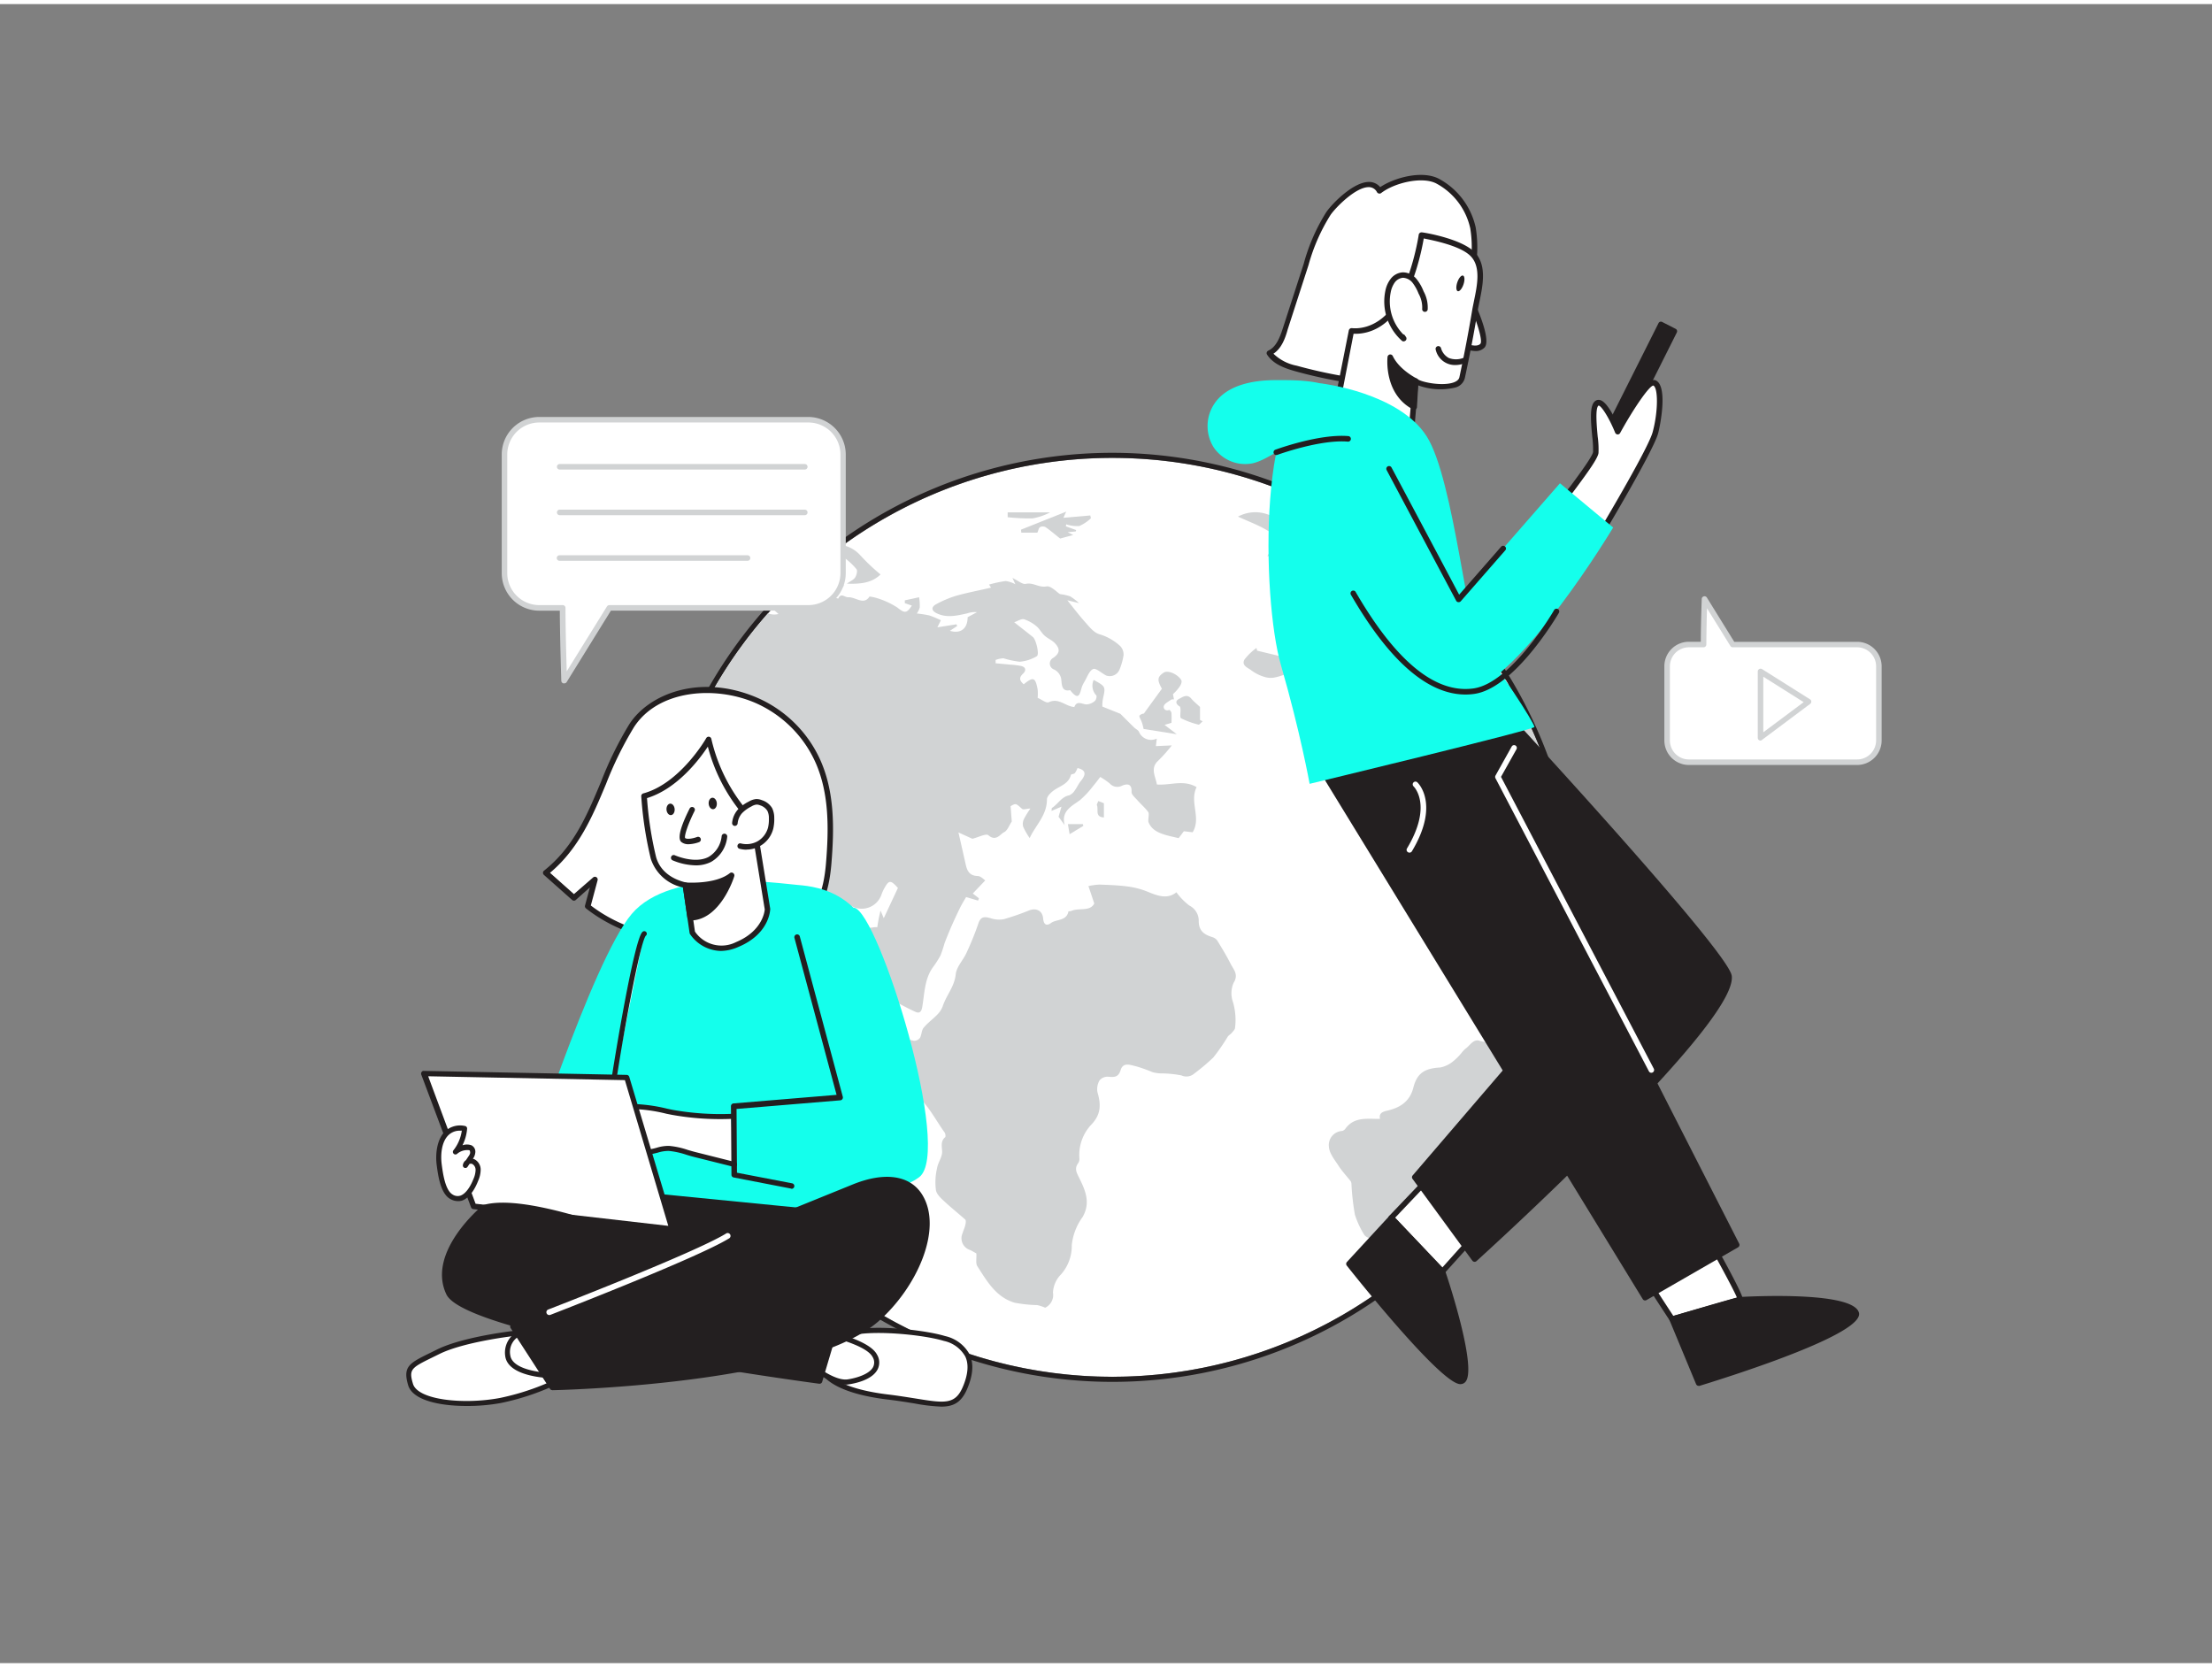 <svg xmlns="http://www.w3.org/2000/svg" viewBox="0 0 400 300" width="406" height="306" class="illustration styles_illustrationTablet__1DWOa"><rect x="0" y="0" width="400" height="300" fill="#808080" stroke="none"/><g id="_489_world_wide_web_flatline" data-name="#489_world_wide_web_flatline"><circle cx="201.16" cy="165.14" r="83.08" fill="#fff"></circle><path d="M201.16,82.06a83.08,83.08,0,1,1-83.08,83.08,83.07,83.07,0,0,1,83.08-83.08m0-.92a84,84,0,1,0,84,84,84.09,84.09,0,0,0-84-84Z" fill="#231f20"></path><path d="M138.87,110.17a3.14,3.14,0,0,0,1.91.12l-1.11-1c1.5-1.65,3.08-3.24,4.71-4.77a3.72,3.72,0,0,1-1.88,3c1.76.1,3.13-.94,4.67-1.41a51.59,51.59,0,0,1,5.55-1L150,107a12.71,12.71,0,0,0,1.58.5c.51-1.11,1.18-.21,1.78-.24,1.35-.08,2.84,1.52,3.87-.13a7.77,7.77,0,0,1,1.43.31,14.48,14.48,0,0,1,3.62,1.69c1.26,1,1.65,1.12,2.61-.36l-1.27-.44,0-.51,2.58-.56a9.12,9.12,0,0,1,.12,1.85,3.69,3.69,0,0,1-.53,1.09,19.58,19.58,0,0,1,2.26.35,17.91,17.91,0,0,1,2.09.87l-.63,1.28,3.45-.55.13.31-1.32.87c2,.59,3.2-.44,3.21-2.46l1.69-.91a4.3,4.3,0,0,0-1.78.22c-1.86.41-3.75.88-5.58-.06-.94-.48-.89-1.15,0-1.61a19.57,19.57,0,0,1,3.47-1.48c2.1-.6,4.26-1,6.43-1.51l-.36-.55a21.37,21.37,0,0,1,3-.64,5.17,5.17,0,0,1,1.76.58l-.53-1.14c1,.47,1.82,1.21,2.43,1.07,1.33-.3,2.35.73,3.73.46.78-.15,1.83,1,2.43,1.39a9.42,9.42,0,0,1,1.86.41,11.16,11.16,0,0,1,1.59,1.22l-2.11-.51c.95,1.18,2,2.57,3.13,3.85.79.88,1.64,2,2.67,2.29a9.45,9.45,0,0,1,3.78,2.16,2.2,2.2,0,0,1,.58,1.67,11.51,11.51,0,0,1-.73,2.57,1.91,1.91,0,0,1-2.39,1.07c-.83-.41-1.87-1.41-2.38-1.18-.74.35-1.1,1.54-1.62,2.38a5.36,5.36,0,0,0-.28.53c-.48,1-.42,3.29-2.25.91-1.49.32-1.5-.9-1.59-1.73a2.33,2.33,0,0,0-1.31-2,1.15,1.15,0,0,1-.14-2.12c1.15-.82,1.28-1.57.29-2.63-.52-.56-1.31-.86-1.89-1.39s-.89-1.23-1.46-1.69a6.83,6.83,0,0,0-2.24-1.26c-.47-.13-1.1.31-1.78.54,1.35,1.07,2.37,1.86,3.38,2.67.56.45,1.22,3.16.71,3.47a7.18,7.18,0,0,1-3.1,1,15.88,15.88,0,0,1-2.92-.62,4.47,4.47,0,0,0-1.43.3l0,.6,2.57.24a15.2,15.2,0,0,1,2,.24c.91.2,1,.81.39,1.4-.84.77-.57,1.31.12,1.92,1.73-1.41,2.11-1.27,2.52.93a8.59,8.59,0,0,1,0,1.52c.71.3,1.58,1,2,.8,1.82-.87,3,.74,4.63.86.48-1.26,1.39-.49,2.23-.47A2.54,2.54,0,0,0,198,126c.23-.19.38-.88.24-1a2.53,2.53,0,0,1-.47-2.79c2.19,1.2,2.17,1.2,1.67,3.44a7.07,7.07,0,0,0-.1,1.38l3.25,1.3c1,1,1.78,1.78,2.53,2.51.27.25.67.42.83.73a2.38,2.38,0,0,0,3.23,1.25c-.05.45-.1.88-.16,1.36l2.88-.13a27.29,27.29,0,0,1-2.7,3c-1.15,1.32-.21,2.72,0,4.07,2.42.19,4.84-.93,7.18.48-1.33,2.71.89,5.51-.71,8.16l-1.59-.19-.94,1.25c-2.42-.57-4.76-.91-5.49-3,0-.81.18-1.4,0-1.7-.56-.78-1.31-1.4-1.94-2.12-.42-.49-1.12-1.05-1.09-1.54.08-1.56-.85-1.48-1.71-1.13a1.83,1.83,0,0,1-2.24-.4,12.9,12.9,0,0,0-1.71-1.17c-.41.52-.81,1.08-1.26,1.6a16.51,16.51,0,0,1-2.41,2.59c-1.57,1.14-3.44,2-2.76,4.53l-1.11-1.53c.19-.64.32-1.1.53-1.82l-1.81.77c.06-.29,0-.5.12-.56,1.06-.69,1.7-2,3.08-2.26a2.16,2.16,0,0,0,1-.87c.41-.54.67-1.19,1.1-1.71,1.06-1.28.87-2-.59-2.36a3.86,3.86,0,0,1-.49.93c-.16.18-.66.16-.7.31-.38,1.46-1.62,1.89-2.73,2.56-.69.42-1.61,1.23-1.61,1.87,0,2.93-2.1,4.72-3.12,7a12.8,12.8,0,0,1-1.18-2.06,2,2,0,0,1,.14-1.38,15.74,15.74,0,0,1,1.17-1.9c-.65,0-1.27.26-1.5.06-1.13-1-1.1-1.06-2.08-.49.08,1.07.15,2,.21,2.77-.45.66-.77,1.65-1.41,1.95s-1.45,1.74-2.81.54c-.42-.38-1.85.38-2.82.61a.25.25,0,0,1-.14,0l-2.46-1.12c.51,2.25.91,4,1.32,5.83.26,1.15.7,2,2.15,2.05.56,0,1.1.62,1.38.79l-2.26,2.37,1.11.86-.15.43-2.17-.65c-.3.53-.71,1.18-1.06,1.88-.58,1.18-1.13,2.37-1.66,3.57-.42,1-.82,1.95-1.19,2.94a22.25,22.25,0,0,1-.72,2.18,18.82,18.82,0,0,1-1.44,2.23c-1.48,2.16-1.44,4.71-1.87,7.14-.15.86-.53,1.17-1.31.78a41.27,41.27,0,0,1-4.16-2.21c-1.41-.92-2.61-2.19-4.06-3.05a10.62,10.62,0,0,1-3.49-2.81c-.25-.36-.44-.75-.66-1.12a7.09,7.09,0,0,0-.71-1.12c-1.67-1.84-1.33-3.46.9-4.56a2.15,2.15,0,0,0,.95-1.21,9,9,0,0,0,.22-2,13.82,13.82,0,0,1,1.68,2.17c.64,1.27,1.67.5,2.51.66l.27-1.58c.07-.34.15-.68.33-1.45.33.79.48,1.14.58,1.39l2.56-5.47c-1.37-1.53-1.65-1.49-2.62.36a8.58,8.58,0,0,0-.35.83,3.78,3.78,0,0,1-5.32,2.14c-.71,1.76-.86,2-2.88,2.11s-4.14,0-6,0l-3.39,3.86,1,.4-2.24,1.93L139.36,170c-.52,2.79-1,6.06-1.76,9.22a49.21,49.21,0,0,1-3,9.37,11.46,11.46,0,0,1-2.69-8.18,3.75,3.75,0,0,0-.27-2.16c-.72-1.05-1.89-1.81-2.57-2.88-1.07-1.66-3.16-2.51-3.57-4.68,0-.28-.65-.55-1-.65-1.09-.28-2.19-.47-3.33-.7a8.23,8.23,0,0,1-.8,2.36,13.2,13.2,0,0,0-1.67,2.87,83.94,83.94,0,0,1-.54-9.43A82.8,82.8,0,0,1,138.87,110.17Z" fill="#d1d3d4"></path><path d="M254,229.24a5.13,5.13,0,0,1-.48-1.67,3,3,0,0,0-1.73-2.89c-1.37-.62-2.82-1-4.23-1.57a1.55,1.55,0,0,1-.84-.53,16.07,16.07,0,0,1-1.71-3.67,44.38,44.38,0,0,1-.62-5.44,1.23,1.23,0,0,0-.12-.58c-.72-.93-1.55-1.79-2.19-2.78s-1.71-2.29-1.77-3.48a2.55,2.55,0,0,1,2.41-2.86,1.08,1.08,0,0,0,.59-.44c1.62-2.19,4-1.71,6.24-1.74-.2-.94.28-1.25,1.26-1.48,2.28-.52,4.11-1.59,4.77-4.18s2-3.48,4.88-3.64a5.26,5.26,0,0,0,2.32-1.12,10.49,10.49,0,0,0,1.49-1.49,5.43,5.43,0,0,1,.73-.78c.79-.54,1.36-1.71,2.41-1.48a5.2,5.2,0,0,0,3.33,0c1-.45,2-.94,3.21-1.51l1.11,3c.76-1.18,0-2.35-.19-3.59,2.21,1.36,4.75,2.14,5.28,5.16l.14-.08A83.16,83.16,0,0,1,254,229.24Z" fill="#d1d3d4"></path><path d="M270.69,138.12c-2.79.63-4.87-.77-7.1-1.85a1.47,1.47,0,0,1-.76-1.07,2,2,0,0,1,.8-1.36,6.8,6.8,0,0,1,1.95-.48l-.86-.56a19.69,19.69,0,0,0,3.21-2c.48-.44.32-1.51.69-2.16.63-1.09,1.46-2.08,2.24-3.17.75,1.06.95,2.95,2.77,2.49A2.18,2.18,0,0,0,275,127a82.54,82.54,0,0,1,9,31.89,4.45,4.45,0,0,0-1-.78c-2.28-1.3-2.41-1.71-1.82-4.33a13.54,13.54,0,0,0,0-2.57l-.57,2.19c-.54-1-1.31-1.73-1.39-2.57-.14-1.49-.88-1.83-2.14-1.85a7.07,7.07,0,0,1-1.47-.33l.42-.19c-.08-.74.11-1.88-.29-2.14a44.72,44.72,0,0,0-4.91-2.55l1.07,2.3-.37.09-5.22-2.78.23-.4.65.37-.36-1.22a.66.66,0,0,1,.56.33c1,1.4,1.45,1.51,2.85.5,1.05-.75,1.43-1.61.32-2.67-.1-.09.16-.86.3-.87a4.89,4.89,0,0,1,1.75.13,22.73,22.73,0,0,1,2.23.92C273.67,139.33,272.48,137.71,270.69,138.12Z" fill="#d1d3d4"></path><path d="M198.85,194.6a3.12,3.12,0,0,0-.4,2.15c.66,2.21.67,4.05-1.13,5.9a8,8,0,0,0-2.13,6.08,1.34,1.34,0,0,1-.22.86c-.73,1-.29,1.7.2,2.7,1.08,2.2,2.1,4.46.59,7.05a10.52,10.52,0,0,0-1.95,5.07,7.75,7.75,0,0,1-1.91,5.26,5,5,0,0,0-1.49,3.34,2.53,2.53,0,0,1-1.41,2.72,7.6,7.6,0,0,0-1.43-.47,25,25,0,0,1-4.08-.43c-3.38-1-5-3.87-6.76-6.61-.32-.5-.12-1.33-.17-2.3-.2-.11-.66-.4-1.15-.63a2.22,2.22,0,0,1-1.36-3c.15-.52.4-1,.52-1.56.08-.3.12-.77,0-.92-1.13-1-2.36-2-3.47-3-.72-.68-1.67-1.44-1.85-2.31a11.09,11.09,0,0,1,.2-4c.14-.89.73-1.71.89-2.6s-.47-2.1.57-3c.13-.11.06-.64-.09-.85-1.68-2.33-3-5.07-5.2-6.83-2.87-2.32-4.29-5.36-5.87-8.41a10.22,10.22,0,0,1-.56-2.87c2.18.56,4.11,1.1,6.07,1.52a1.3,1.3,0,0,0,1.09-.51c.32-.55.28-1.36.66-1.83.72-.88,1.67-1.55,2.46-2.37a4.2,4.2,0,0,0,1-1.52c.65-2,2.13-3.55,2.36-5.8.14-1.38,1.42-2.62,2-4a52,52,0,0,0,2.1-5.21c.44-1.31,1.17-1.2,2.21-.92a4.82,4.82,0,0,0,2.37.18,44.3,44.3,0,0,0,4.58-1.59c1.35-.51,2.42.08,2.54,1.44.09,1,.51,1.51,1.45.82s2.79-.32,3.13-2.08c0-.06.36,0,.52-.09,1.42-.61,3.36.17,4.15-1.34-.38-1.14-.7-2.1-1.06-3.15a12.09,12.09,0,0,1,2-.27c1.72.06,3.45.12,5.16.35a14.54,14.54,0,0,1,3.55.94c1.82.75,3.57,1.41,5.2.1a11.64,11.64,0,0,0,2.34,2.4,3.06,3.06,0,0,1,1.7,2.78c0,1.83,1,2.47,2.43,2.92a1.72,1.72,0,0,1,.92.63c.85,1.39,1.71,2.8,2.44,4.25.52,1,1.46,1.91.51,3.4a4.73,4.73,0,0,0-.1,3.5,11.57,11.57,0,0,1,.37,4.59c0,.33-.35.65-.59.94s-.54.42-.73.69a36,36,0,0,1-2.61,3.77,37.34,37.34,0,0,1-3.45,2.91,2.16,2.16,0,0,1-2.33.33,20.33,20.33,0,0,0-3.77-.36,7,7,0,0,1-1.44-.22,27.15,27.15,0,0,0-2.94-1.05c-1-.22-2.37-.85-2.83.66-.42,1.36-1.19,1.31-2.28,1.21A1.9,1.9,0,0,0,198.85,194.6Z" fill="#d1d3d4"></path><path d="M261.71,108.26a3.59,3.59,0,0,1-.83-.38l-2.44,1.7,3.12-.45.07.47-3,1.11v1.48l3.57,1.82-1.64,1.3a3.46,3.46,0,0,1,0,1.3c-1.13,2.32-2.28,4.63-3.51,6.89a3.79,3.79,0,0,1-1.42,1.39,21.16,21.16,0,0,1-2.61,1.17c-.66.3-1.29.63-1.49-.53s-.49-2.2-.76-3.3c-.05-.2-.12-.48-.27-.55-1.23-.64-1.45-1.67-1.44-3,0-.42-.72-1.23-1.05-1.2-2.42.23-3.94-1-5.25-2.81-.36-.5-1-1.12-1.49-1.15-3.17-.2-5.84-1.62-8.66-3.24l3.79-.39-1-1.24-3,1.26a2.18,2.18,0,0,1,1.49-2.75c1.3-.5,1.43-1.2.76-2.1h-3.48l1-1.13-2.23-.32,1-1c-1.74-1.18.54-1.77.4-2.66l-2.16-.14c.4-.6.62-1.32,1.06-1.51a6.5,6.5,0,0,1,2.16-.17c-2-3-5.41-4-8.53-5.45a6.58,6.58,0,0,1,5.5-.35,35.58,35.58,0,0,0,4.92,1c-.15-.23-.45-.72-.76-1.22.64.07,1.28.16,1.92.21.35,0,.71,0,1.07,0l.05-.61-3.91-.66c1.33-.36,2.6-.87,3.88-1.12A83.25,83.25,0,0,1,261.71,108.26Z" fill="#d1d3d4"></path><path d="M272.28,122.16l.47.81c-.31.1-.63.21-1,.34Z" fill="#d1d3d4"></path><path d="M267.74,115.53l.05,0q.38.5.72,1Z" fill="#d1d3d4"></path><path d="M270.83,121.72a3.39,3.39,0,0,1,.09-1.71c.35.53.68,1.06,1,1.6Z" fill="#d1d3d4"></path><path d="M166.31,221.28c.53,1.14.38,3.32-.53,4.1a1.68,1.68,0,0,1-2.71-.7c-.87-2.86-1.63-5.74-2.43-8.62-.06-.22,0-.5-.15-.67A2.59,2.59,0,0,1,161,212c1.67,1.25,1.85,4,4.85,3.86,0,1-.06,1.88,0,2.78A7.93,7.93,0,0,0,166.31,221.28Z" fill="#d1d3d4"></path><path d="M206.42,129.71c-.14-.37-.49-.9-.36-1.06a1.37,1.37,0,0,1,.79-.36c1.16-1.61,2.18-3,3.26-4.49-.88-1.56-.85-2.14.33-2.91.72-.47,2.37.19,3.12,1.26.35.49-.15,1.41-1.45,2.64l.18.93c-.25,0-.44,0-.54.08-.46.35-1.15.65-1.29,1.12s.29,1,1,.71a1,1,0,0,1,.38.55,17.3,17.3,0,0,1,0,1.79l-1.25.37,2.21,1.69-6-.95C206.65,130.35,206.53,130,206.42,129.71Z" fill="#d1d3d4"></path><path d="M155.63,99.74a35.65,35.65,0,0,0,3.6,3.4c-1.59,1.54-3.62,1.75-6.09,1.66.68-.48,1.24-.71,1.5-1.12s.46-1.22.24-1.5a12,12,0,0,0-4-3.14c.52-.4,1-.8,1.59-1.18A5.9,5.9,0,0,1,155.63,99.74Z" fill="#d1d3d4"></path><path d="M230.68,121.73a3.74,3.74,0,0,1-1.79,0,7.63,7.63,0,0,1-2.57-1.22c-.58-.48-1.9-.87-1.27-2a10.44,10.44,0,0,1,2.16-2.08l.12.49,4.54,1.09,1.11-1.48-.18.49,2,1.15-.21.26h-2.13l1.93,1-2.14.62,1.08.8C232.42,121.2,231.56,121.54,230.68,121.73Z" fill="#d1d3d4"></path><path d="M191.71,96.64c-1-.78-1.78-1.47-2.64-2.06a1.11,1.11,0,0,0-1,0c-.25.17-.3.62-.48,1h-2.9l-.06-.54,8.17-3.26-.5,1.11,4.86-.42.11.51a7.27,7.27,0,0,1-2.1,1.4,6.23,6.23,0,0,1-2.37-.31l-.05.37,1.85.67-.07.25-1.46.14,1,.51Z" fill="#d1d3d4"></path><path d="M213.31,127c-.7-.42-.81-1-.12-1.35s1.49-1,2.28,0c.43.49.94.9,1.53,1.45v2.35l.48.24c-.26.21-.58.65-.77.6a14.93,14.93,0,0,1-3.14-1.15c-.25-.14-.06-1.06-.1-1.61C213.46,127.29,213.42,127,213.31,127Z" fill="#d1d3d4"></path><path d="M283.12,174.4a3,3,0,0,1,.63-.23q0,.53-.12,1.05a12.81,12.81,0,0,0-1.74.74c-.6.3-1,1-1.57,1.76l-2.75-.32C279.57,176.32,281.31,175.3,283.12,174.4Z" fill="#d1d3d4"></path><path d="M272.3,179.44c-.12-1.34,2.29-2.19,4.45-1.6l-1.15,1.32,2.27-.2C276.09,180.2,274.16,179.29,272.3,179.44Z" fill="#d1d3d4"></path><path d="M182.22,91.91h7.67A10.5,10.5,0,0,1,186.7,93a37.52,37.52,0,0,1-4.48-.21Z" fill="#d1d3d4"></path><path d="M131.14,192.25c-.43-.17-1-1-.91-1.3a16.53,16.53,0,0,1,1.52-2.72l.46.2c0,.92,0,1.84,0,2.75S132,192.57,131.14,192.25Z" fill="#d1d3d4"></path><path d="M198.62,144.11l1,.4v2.57c-1.7-.09-.92-1.46-1.26-2.2C198.27,144.71,198.52,144.39,198.62,144.11Z" fill="#d1d3d4"></path><path d="M193.11,148.29h2.71l.08.31-2.48,1.51C193.31,149.43,193.2,148.82,193.11,148.29Z" fill="#d1d3d4"></path><rect x="294.44" y="57.18" width="2.75" height="25.65" transform="translate(528.69 265.41) rotate(-153.31)" fill="#231f20"></rect><path d="M291.29,82.58a.59.59,0,0,1-.23,0l-2.45-1.24a.5.5,0,0,1-.23-.67L299.91,57.7a.48.48,0,0,1,.66-.22L303,58.72a.49.49,0,0,1,.22.67L291.73,82.31a.51.51,0,0,1-.29.25Zm-1.79-2,1.57.79,11.07-22-1.57-.79Z" fill="#231f20"></path><path d="M282.13,90.68c.29-.89,6.2-8.07,6.42-9.63s-1.1-8,.22-8.89,3.75,5.13,3.75,5.13,5.17-9.41,6.64-8.8,1,5.82.18,9-10.2,18.79-10.2,18.79Z" fill="#fff"></path><path d="M289.14,96.76a.5.5,0,0,1-.31-.1l-7-5.58a.52.52,0,0,1-.16-.55,22.28,22.28,0,0,1,2.29-3.32c1.59-2.15,4-5.4,4.12-6.23a18.29,18.29,0,0,0-.15-2.74c-.32-3.35-.46-5.78.57-6.49a1,1,0,0,1,.9-.13c1.18.35,2.51,3,3.2,4.53,2.38-4.24,5.31-8.73,6.77-8.12,2.22.92.94,7.78.48,9.57C299,80.79,290,95.88,289.57,96.52a.52.52,0,0,1-.34.24Zm-6.38-6.21,6.24,5c1.59-2.67,9.15-15.43,9.86-18.18,1-3.7,1-8,.11-8.39-.79.06-3.76,4.48-6,8.58a.5.5,0,0,1-.47.26.52.52,0,0,1-.43-.32c-1.13-2.78-2.52-4.9-3-4.9h0c-.64.44-.32,3.78-.16,5.58a16.52,16.52,0,0,1,.15,3c-.14,1-1.88,3.4-4.31,6.68C284,88.84,283.12,90,282.76,90.55Z" fill="#231f20"></path><path d="M307.82,221.14s7.38,13.06,6.87,13.12-12.32,3.54-12.32,3.54-6.95-10.6-6.85-10.87S307.82,221.14,307.82,221.14Z" fill="#fff"></path><path d="M302.37,238.3a.48.48,0,0,1-.41-.23c-7.1-10.81-7-11-6.91-11.31s.17-.46,12.57-6.07a.49.49,0,0,1,.64.21c7.26,12.86,7,13.29,6.89,13.57a.56.56,0,0,1-.41.29c-.48.07-7.58,2.15-12.22,3.52Zm-6.21-11.17c.78,1.4,4.15,6.61,6.43,10.08,2.73-.8,9.5-2.79,11.5-3.32-.7-1.68-4.14-7.95-6.48-12.1C303.58,223.61,297.63,226.35,296.16,227.13Z" fill="#231f20"></path><path d="M314.69,234.26s20-1.09,21,2.47-28.53,12.64-28.53,12.64l-4.8-11.57Z" fill="#231f20"></path><path d="M307.17,249.86a.5.5,0,0,1-.46-.3L301.91,238a.49.49,0,0,1,0-.41.48.48,0,0,1,.31-.26l12.31-3.54.11,0c3.41-.18,20.46-.92,21.51,2.83s-21.82,11.09-28.85,13.25A.39.39,0,0,1,307.17,249.86Zm-4.12-11.74,4.41,10.64c13.84-4.29,28.29-10,27.76-11.9-.62-2.18-12.31-2.55-20.45-2.11Z" fill="#231f20"></path><polygon points="265.91 223.55 260.82 229.19 251.58 219.47 259 211.69 265.91 223.55" fill="#fff"></polygon><path d="M260.82,229.69a.52.52,0,0,1-.37-.16l-9.23-9.72a.49.49,0,0,1,0-.69l7.42-7.77a.48.48,0,0,1,.42-.15.52.52,0,0,1,.38.24l6.9,11.85a.5.5,0,0,1-.06.59l-5.09,5.64a.58.58,0,0,1-.37.17Zm-8.55-10.22,8.54,9,4.48-5-6.38-11Z" fill="#231f20"></path><path d="M260.82,229.19s6.67,20.13,3.17,19.86-20.1-21.24-20.1-21.24l7.69-8.34Z" fill="#231f20"></path><path d="M264.06,249.55H264c-3.6-.28-18.74-19.26-20.45-21.42a.51.51,0,0,1,0-.65l7.69-8.34a.52.52,0,0,1,.37-.16h0a.51.51,0,0,1,.36.15l9.24,9.72a.72.72,0,0,1,.11.19c1,2.91,5.68,17.55,3.72,20.05A1.18,1.18,0,0,1,264.06,249.55Zm-19.52-21.72c6.41,8.06,17.14,20.54,19.49,20.72a.19.19,0,0,0,.2-.09c1.25-1.59-1.69-12.46-3.85-19l-8.79-9.25Z" fill="#231f20"></path><path d="M271.68,127.78s40.36,43.69,41,48c1.23,8.34-46,51.16-46,51.16l-10.82-14.77L284,179.38,247,128.86Z" fill="#231f20"></path><path d="M266.66,227.43h-.06a.51.51,0,0,1-.35-.2l-10.81-14.78a.5.5,0,0,1,0-.62l27.86-32.47-36.71-50.21a.49.49,0,0,1-.05-.51.49.49,0,0,1,.43-.28l24.67-1.08a.44.44,0,0,1,.38.16c4.15,4.49,40.49,43.93,41.13,48.25.53,3.63-7.1,13.43-22.69,29.14C279,216.45,267.11,227.2,267,227.3A.46.46,0,0,1,266.66,227.43Zm-10.18-15.25,10.25,14c13.37-12.14,46.42-43.79,45.45-50.35-.44-3-24.53-30-40.71-47.55l-23.51,1,36.4,49.78a.48.48,0,0,1,0,.62Z" fill="#231f20"></path><polygon points="238.42 137.47 297.49 233.92 314.07 224.38 265.18 128.47 238.42 137.47" fill="#231f20"></polygon><path d="M297.49,234.42a.5.5,0,0,1-.43-.24L238,137.73a.54.54,0,0,1,0-.43.51.51,0,0,1,.31-.3L265,128a.49.49,0,0,1,.6.24l48.9,95.91a.5.5,0,0,1-.2.66l-16.58,9.55A.57.57,0,0,1,297.49,234.42Zm-58.32-96.68,58.49,95.51,15.75-9.07-48.48-95.1Z" fill="#231f20"></path><path d="M298.63,193.25a.5.5,0,0,1-.45-.26l-27.75-53a.51.51,0,0,1,0-.48l2.93-5.25a.49.49,0,0,1,.67-.2.5.5,0,0,1,.2.68l-2.8,5,27.63,52.77a.51.51,0,0,1-.21.68A.59.59,0,0,1,298.63,193.25Z" fill="#fff"></path><path d="M242,67.62c-2.58-.47-5.14-1.05-7.66-1.75-1.84-.51-3.81-1.19-4.81-2.81,1.65-.76,2.36-2.66,2.92-4.38l3.75-11.63a34.22,34.22,0,0,1,4-9.22c1.34-1.94,7.09-7.66,9.22-4.1,2.42-1.87,7.53-3.23,10.4-1.82a12.71,12.71,0,0,1,6.49,8.5,21.83,21.83,0,0,1-.43,9,5.75,5.75,0,0,1-.56,1.73,6.47,6.47,0,0,1-1.91,1.77A39.49,39.49,0,0,0,251.1,67.59a1.79,1.79,0,0,1-.76,1,1.72,1.72,0,0,1-.9.07C247,68.4,244.48,68.06,242,67.62Z" fill="#fff"></path><path d="M249.81,69.15c-.15,0-.29,0-.42,0-2.49-.23-5-.57-7.45-1h0c-2.59-.46-5.19-1.06-7.72-1.76-2-.56-4-1.31-5.09-3a.49.49,0,0,1-.06-.41.52.52,0,0,1,.27-.31c1.44-.66,2.1-2.38,2.65-4.08l3.76-11.62a34.29,34.29,0,0,1,4.09-9.36c1.12-1.62,4.92-5.45,7.7-5.45h.11a2.59,2.59,0,0,1,1.93.94c2.55-1.71,7.46-3.06,10.51-1.57a13.24,13.24,0,0,1,6.76,8.85,22.17,22.17,0,0,1-.43,9.22,6,6,0,0,1-.62,1.88,6.35,6.35,0,0,1-1.92,1.84l-.13.09a38.91,38.91,0,0,0-12.2,14.47,2.21,2.21,0,0,1-1,1.19A1.62,1.62,0,0,1,249.81,69.15Zm-19.53-5.93a8.31,8.31,0,0,0,4.21,2.17c2.5.69,5.07,1.28,7.62,1.74h0c2.43.44,4.91.77,7.37,1a1.39,1.39,0,0,0,.65,0c.22-.1.38-.43.52-.72a39.86,39.86,0,0,1,12.52-14.84l.12-.09a5.57,5.57,0,0,0,1.65-1.54,5.27,5.27,0,0,0,.5-1.57,21.28,21.28,0,0,0,.43-8.81,12.16,12.16,0,0,0-6.22-8.16c-2.58-1.26-7.51-.07-9.88,1.76a.47.47,0,0,1-.39.1A.49.49,0,0,1,249,34a1.65,1.65,0,0,0-1.43-.9h-.07c-2.35,0-5.91,3.62-6.88,5a33.83,33.83,0,0,0-4,9.1l-3.76,11.62C232.41,60.47,231.73,62.27,230.28,63.22Z" fill="#231f20"></path><path d="M266,53.74s3.12,6.87,2.06,8-3.74-.15-3.74-.15" fill="#fff"></path><path d="M266.76,62.74a6.87,6.87,0,0,1-2.65-.68.51.51,0,0,1-.23-.67.5.5,0,0,1,.67-.23c.61.3,2.5,1,3.15.26.45-.48-.56-4-2.15-7.47a.5.5,0,0,1,.25-.66.49.49,0,0,1,.66.25c1,2.15,3.14,7.3,2,8.56A2.18,2.18,0,0,1,266.76,62.74Z" fill="#231f20"></path><path d="M266.44,45.4c2.27,2.55.8,6.93.31,9.86q-1,6.18-2.35,12.31c-.55,2.59-7.33,1.57-8.4.6l-.75,8.75s-2.35,4.52-7.41,1.12S242.06,71,242.06,71L244.4,59.1s4.47.74,8-4.17,4.69-13.11,4.69-13.11S264.22,42.91,266.44,45.4Z" fill="#fff"></path><path d="M251.38,79.81a6.93,6.93,0,0,1-3.82-1.35c-5.17-3.47-6-7.25-6-7.41a.34.34,0,0,1,0-.2L243.91,59a.52.52,0,0,1,.57-.4c.17,0,4.22.61,7.48-4,3.38-4.75,4.58-12.81,4.59-12.89a.48.48,0,0,1,.2-.33.5.5,0,0,1,.37-.1c.3,0,7.38,1.15,9.69,3.74h0c2.06,2.31,1.32,5.86.74,8.71-.12.56-.23,1.09-.31,1.57-.68,4.11-1.47,8.25-2.35,12.33a2.39,2.39,0,0,1-1.82,1.73,11.66,11.66,0,0,1-6.64-.42l-.68,8a.7.7,0,0,1-.06.19,5.38,5.38,0,0,1-3.17,2.52A4.81,4.81,0,0,1,251.38,79.81Zm-8.81-8.87c.15.56,1.17,3.75,5.55,6.69a5.2,5.2,0,0,0,4.15,1.07,4.37,4.37,0,0,0,2.49-1.94l.74-8.63a.5.5,0,0,1,.83-.33c.59.53,4.31,1.33,6.43.65.67-.22,1.06-.55,1.15-1,.87-4.07,1.66-8.2,2.34-12.29.09-.5.2-1,.32-1.61.54-2.63,1.22-5.91-.51-7.84h0c-1.75-2-7-3-8.6-3.33-.32,1.88-1.63,8.52-4.69,12.82s-6.65,4.47-8,4.41Z" fill="#231f20"></path><path d="M264.79,64.48s-3.51,1.46-4.69-2.12" fill="#fff"></path><path d="M263.2,65.27a3.56,3.56,0,0,1-3.57-2.75.5.5,0,1,1,.95-.31A2.91,2.91,0,0,0,262,64a3.67,3.67,0,0,0,2.57,0,.5.5,0,0,1,.38.92A5,5,0,0,1,263.2,65.27Z" fill="#231f20"></path><path d="M257.68,55.13a5.56,5.56,0,0,0-.71-3A7.82,7.82,0,0,0,255.78,50a2.78,2.78,0,0,0-2.12-1,2.55,2.55,0,0,0-1.82,1,4.77,4.77,0,0,0-.84,2,9,9,0,0,0,2.83,8.5l-.18-.28" fill="#fff"></path><path d="M253.83,61a.49.49,0,0,1-.32-.12,9.51,9.51,0,0,1-3-9,5.18,5.18,0,0,1,.94-2.16,3,3,0,0,1,2.19-1.21,3.2,3.2,0,0,1,2.51,1.2,8.39,8.39,0,0,1,1.28,2.23,6.06,6.06,0,0,1,.74,3.29.5.5,0,0,1-.56.42.49.49,0,0,1-.43-.56,5.12,5.12,0,0,0-.66-2.74,7.92,7.92,0,0,0-1.12-2,2.36,2.36,0,0,0-1.71-.86,2.09,2.09,0,0,0-1.46.83,4.46,4.46,0,0,0-.74,1.77,8.48,8.48,0,0,0,2.25,7.62.46.46,0,0,1,.32.21l.19.28a.5.5,0,0,1-.42.78Z" fill="#231f20"></path><path d="M256,68.17s-3.34-1.65-4.59-4.31c0,0-.77,6.31,4.32,9Z" fill="#231f20"></path><path d="M255.73,73.35a.49.49,0,0,1-.23-.06c-5.33-2.8-4.6-9.43-4.59-9.49a.52.52,0,0,1,.42-.44.51.51,0,0,1,.53.28c1.16,2.48,4.33,4.07,4.36,4.08a.51.51,0,0,1,.28.48l-.27,4.68a.49.49,0,0,1-.25.4A.45.45,0,0,1,255.73,73.35Zm-3.83-7.79A8.33,8.33,0,0,0,255.28,72l.2-3.54A12.86,12.86,0,0,1,251.9,65.56Z" fill="#231f20"></path><ellipse cx="264.11" cy="50.51" rx="1.49" ry="0.59" transform="translate(131.85 284.64) rotate(-71.37)" fill="#231f20"></ellipse><path d="M239.1,68.62s13.83,1.65,18.87,9.51S265.45,114.83,268,117s9.58,13.2,9.47,13.72S236.82,141,236.82,141s-1.67-9.32-5.19-21.49S227.48,68.63,239.1,68.62Z" fill="#14FFEC"></path><path d="M249.59,81.07c.29.42,14.17,26.58,14.17,26.58l18.33-21,9.62,8s-16.4,27.42-26.86,30.07S233.38,89.12,234,85.12,245.48,75.17,249.59,81.07Z" fill="#14FFEC"></path><path d="M263.76,108.15h-.05a.49.49,0,0,1-.39-.26L250.75,84.27a.5.5,0,0,1,.21-.68.5.5,0,0,1,.67.21c.15.27,10.24,19.22,12.23,23l7.61-8.7a.5.5,0,0,1,.71,0,.48.48,0,0,1,0,.7L264.14,108A.51.51,0,0,1,263.76,108.15Z" fill="#231f20"></path><path d="M265,124.85c-6.82,0-13.79-6.07-20.74-18.09a.5.5,0,0,1,.86-.5c7.27,12.56,14.43,18.44,21.32,17.49s14.51-14,14.59-14.17a.5.5,0,1,1,.86.51c-.32.55-8,13.64-15.31,14.65A10.49,10.49,0,0,1,265,124.85Z" fill="#231f20"></path><path d="M254.86,153.44a.5.5,0,0,1-.26-.08.49.49,0,0,1-.17-.68c4.64-7.74,1.32-11.09,1.18-11.23a.5.5,0,0,1,0-.71.49.49,0,0,1,.7,0c.17.16,4.08,4-1,12.47A.51.51,0,0,1,254.86,153.44Z" fill="#fff"></path><path d="M230.65,68c-4.2,0-9,.93-11.19,4.48a7.25,7.25,0,0,0,0,7.66,6.88,6.88,0,0,0,7,2.91c2-.44,3.69-1.79,5.59-2.6,2.71-1.16,5.75-1.18,8.63-1.82a5.13,5.13,0,0,0,2.51-1.12,3.91,3.91,0,0,0,1.1-2.67C244.7,67.73,235.36,68,230.65,68Z" fill="#14FFEC"></path><path d="M230.79,81.55a.48.48,0,0,1-.46-.32.5.5,0,0,1,.29-.65c.32-.11,7.94-2.9,13.2-2.46a.5.5,0,0,1,.46.54.5.5,0,0,1-.54.46c-5-.43-12.7,2.37-12.77,2.4A.57.57,0,0,1,230.79,81.55Z" fill="#231f20"></path><path d="M305.4,115.81h2.66c0-3.4.17-8.23.17-8.23l5.1,8.23h22.5a3.93,3.93,0,0,1,3.93,3.93v13.41a3.93,3.93,0,0,1-3.93,3.94H305.4a3.93,3.93,0,0,1-3.93-3.94V119.74A3.93,3.93,0,0,1,305.4,115.81Z" fill="#fff"></path><path d="M335.83,137.59H305.4a4.44,4.44,0,0,1-4.43-4.44V119.74a4.43,4.43,0,0,1,4.43-4.43h2.16c0-3.33.17-7.7.17-7.75a.49.49,0,0,1,.37-.46.5.5,0,0,1,.56.22l4.95,8h22.22a4.43,4.43,0,0,1,4.43,4.43v13.41A4.44,4.44,0,0,1,335.83,137.59ZM305.4,116.31a3.44,3.44,0,0,0-3.43,3.43v13.41a3.44,3.44,0,0,0,3.43,3.44h30.43a3.44,3.44,0,0,0,3.43-3.44V119.74a3.44,3.44,0,0,0-3.43-3.43h-22.5a.49.49,0,0,1-.42-.24l-4.23-6.82c-.05,1.72-.11,4.43-.12,6.56a.51.51,0,0,1-.5.5Z" fill="#d1d3d4"></path><path d="M97.51,109.18h4.25c0,5.43.27,13.15.27,13.15l8.16-13.15h36a6.29,6.29,0,0,0,6.29-6.29V81.45a6.29,6.29,0,0,0-6.29-6.29H97.51a6.29,6.29,0,0,0-6.28,6.29v21.44A6.28,6.28,0,0,0,97.51,109.18Z" fill="#fff"></path><path d="M102,122.83h-.13a.51.51,0,0,1-.37-.47c0-.08-.24-7.33-.27-12.67H97.51a6.79,6.79,0,0,1-6.78-6.79V81.45a6.79,6.79,0,0,1,6.78-6.79h48.64a6.8,6.8,0,0,1,6.79,6.79v21.44a6.8,6.8,0,0,1-6.79,6.79H110.47l-8,12.92A.51.51,0,0,1,102,122.83ZM97.51,75.66a5.79,5.79,0,0,0-5.78,5.79v21.44a5.79,5.79,0,0,0,5.78,5.79h4.25a.51.51,0,0,1,.5.5c0,3.85.15,8.91.22,11.48l7.28-11.74a.52.52,0,0,1,.43-.24h36a5.8,5.8,0,0,0,5.79-5.79V81.45a5.8,5.8,0,0,0-5.79-5.79Z" fill="#d1d3d4"></path><path d="M141.16,168a22.3,22.3,0,0,1-2.52.59c-11.09,2-23.5,1.55-32.37-5.41l1.3-4.87-3.78,3.32-5.1-4.54c8.7-6.91,9.83-17.82,15.54-26.62,4.65-7.17,15.14-7.7,22.41-4.63A21.79,21.79,0,0,1,148,137.06c2.46,5.66,2.38,12.08,1.88,18.23C149.31,162.2,147.2,166.14,141.16,168Z" fill="#fff"></path><path d="M127.63,170.1c-7.37,0-15.29-1.56-21.66-6.57a.5.5,0,0,1-.18-.52l.88-3.28L104.12,162a.49.49,0,0,1-.66,0l-5.1-4.53a.49.49,0,0,1-.17-.39.47.47,0,0,1,.19-.38c5.37-4.27,7.76-10,10.3-16.06a65.12,65.12,0,0,1,5.13-10.44c3.59-5.54,12.88-9.12,23-4.82a22.24,22.24,0,0,1,11.62,11.52c2.53,5.82,2.42,12.32,1.92,18.47-.62,7.65-3.16,11.33-9.06,13.11h0a24,24,0,0,1-2.58.6A62.16,62.16,0,0,1,127.63,170.1ZM106.84,163c9.49,7.25,22.46,6.79,31.71,5.11a23.72,23.72,0,0,0,2.47-.58c5.43-1.64,7.77-5.07,8.35-12.23.49-6,.61-12.37-1.83-18a21.26,21.26,0,0,0-11.1-11c-7.29-3.08-17.44-2.27-21.79,4.44A64.83,64.83,0,0,0,109.6,141c-2.4,5.75-4.89,11.69-10.14,16.09l4.33,3.85,3.45-3a.5.5,0,0,1,.82.51Zm34.32,5h0Z" fill="#231f20"></path><path d="M96.06,240.11c-1.41,0-11.91,1.14-16.83,3.59s-6,2.63-5,5.93,9.65,4.11,16.24,2.86a44.27,44.27,0,0,0,12.16-4.41Z" fill="#fff"></path><path d="M84.37,253.5c-4.92,0-9.75-1.05-10.56-3.74-1-3.4.16-4,4.11-5.92l1.11-.55c5-2.49,15.52-3.68,17-3.63a.46.46,0,0,1,.35.16l6.58,8a.45.45,0,0,1,.09.37.42.42,0,0,1-.22.31,44.62,44.62,0,0,1-12.29,4.47A33.74,33.74,0,0,1,84.37,253.5Zm11.48-12.93c-2,.06-11.81,1.25-16.41,3.54l-1.12.55c-3.93,1.93-4.44,2.18-3.64,4.84.89,2.94,9.18,3.78,15.73,2.55a44.25,44.25,0,0,0,11.53-4.11Z" fill="#231f20"></path><path d="M94.65,240.09a3.78,3.78,0,0,0-2.83,4.28c.46,3.5,7.86,3.65,8.29,3.66S94.65,240.09,94.65,240.09Z" fill="#fff"></path><path d="M100.1,248.48h0c-1.38,0-8.25-.34-8.74-4a4.28,4.28,0,0,1,3.19-4.79.47.47,0,0,1,.47.17c5.8,7.85,5.67,8.11,5.51,8.42A.49.49,0,0,1,100.1,248.48Zm-5.62-7.86a3.26,3.26,0,0,0-2.21,3.69c.33,2.54,5.2,3.1,7.1,3.23C98.59,246.29,96.48,243.33,94.48,240.62Z" fill="#231f20"></path><path d="M149.52,248.1c.22.11,2.23,2.73,11,3.78s12,2.93,14-1.68.61-7.58-3.71-8.9-16.24-2.41-18.58-.21S149.52,248.1,149.52,248.1Z" fill="#fff"></path><path d="M170.21,253.62a32.89,32.89,0,0,1-4.8-.57c-1.43-.23-3.06-.5-4.94-.72-3.67-.44-8.57-1.45-11.13-3.78l-.08-.07a.39.39,0,0,1-.2-.41c0-.21.41-5,2.85-7.31,2.59-2.44,14.83-1.18,19,.1a6.69,6.69,0,0,1,4.43,3.32c.77,1.64.62,3.73-.43,6.2S172.44,253.62,170.21,253.62ZM150,247.91c2.39,2.14,7.07,3.09,10.58,3.51,1.9.23,3.53.5,5,.73,5.2.84,7.15,1.16,8.54-2.13.94-2.22,1.09-4.06.44-5.45a5.81,5.81,0,0,0-3.86-2.83c-4.39-1.34-16-2.28-18.13-.31C150.63,243.22,150.1,247,150,247.91Z" fill="#231f20"></path><path d="M146.72,246.22s4,3.32,6.63,2.93,6.33-1.83,4.85-4.71-11-4.58-11-4.58Z" fill="#fff"></path><path d="M152.91,249.64c-2.77,0-6.33-2.94-6.49-3.07a.47.47,0,0,1-.16-.39l.5-6.36a.44.44,0,0,1,.17-.32.48.48,0,0,1,.36-.09c1,.18,9.78,1.83,11.31,4.82a2.75,2.75,0,0,1,.11,2.63c-1,2-4.3,2.6-5.29,2.74A2.92,2.92,0,0,1,152.91,249.64ZM147.19,246c.79.62,4,3,6.1,2.69,1.72-.26,4-1,4.61-2.26a1.86,1.86,0,0,0-.11-1.79c-1.06-2.06-7.28-3.68-10.16-4.25Z" fill="#231f20"></path><path d="M98.9,218.3s4.19,16.38,19.51,19.51,23.24,2.29,28.67-8.05,1.83-16.66,1.83-16.66l-48.34-1Z" fill="#231f20"></path><path d="M131.06,239.91a65.63,65.63,0,0,1-12.75-1.62c-15.45-3.15-19.86-19.7-19.9-19.86a.57.57,0,0,1,0-.26l1.68-6.16a.49.49,0,0,1,.49-.37l48.34,1a.5.5,0,0,1,.43.25c.15.27,3.66,6.69-1.83,17.15C143.68,237.31,138.54,239.91,131.06,239.91ZM99.41,218.3c.43,1.5,5,16.13,19.1,19,14.71,3,22.67,2.61,28.13-7.78,4.63-8.83,2.51-14.69,2-15.94L101,212.65Z" fill="#231f20"></path><path d="M152.56,218.45s7.92-25.59,6.88-41.64-11.51-17.22-15.14-17.52-22.85-3.25-30.06,5.23-19.89,48.19-19.89,48.19Z" fill="#14FFEC"></path><path d="M124,159.33l1.25,8.57a6.34,6.34,0,0,0,8.09,2.19c5.4-2.25,5.5-6.38,5.5-6.38l-2.56-15.82A31.13,31.13,0,0,1,128.14,133s-4.77,8.32-11.68,10.19a67.09,67.09,0,0,0,1.7,11.19C119.36,158.55,123.86,159.28,124,159.33Z" fill="#fff"></path><path d="M130.36,171.22a6.93,6.93,0,0,1-5.59-3.06.44.44,0,0,1-.07-.19l-1.2-8.23a7.77,7.77,0,0,1-5.82-5.2,66.76,66.76,0,0,1-1.72-11.3.5.5,0,0,1,.37-.51c6.63-1.79,11.33-9.87,11.38-10a.5.5,0,0,1,.92.13,30.89,30.89,0,0,0,7.93,14.61.55.55,0,0,1,.16.3l2.56,15.82c0,.28-.16,4.58-5.8,6.92A8.06,8.06,0,0,1,130.36,171.22Zm-4.69-3.5a5.82,5.82,0,0,0,7.43,1.9c5-2.09,5.19-5.88,5.19-5.92l-2.53-15.57A31.3,31.3,0,0,1,128,134.27c-1.48,2.25-5.51,7.63-11,9.31a64.32,64.32,0,0,0,1.65,10.69c.89,3.07,3.72,4.17,5.32,4.55a1,1,0,0,1,.24.08.5.5,0,0,1,.24.36Z" fill="#231f20"></path><path d="M132.89,148.13a3.69,3.69,0,0,1,.94-2.16,6.73,6.73,0,0,1,1.81-1.3,2.83,2.83,0,0,1,1.15-.4,2.21,2.21,0,0,1,.84.17,2.86,2.86,0,0,1,1.58,1.2,3.48,3.48,0,0,1,.32,1.6,6.22,6.22,0,0,1-.16,1.77,4.5,4.5,0,0,1-5.52,3.25" fill="#fff"></path><path d="M135,152.91a5.06,5.06,0,0,1-1.28-.17.5.5,0,0,1-.35-.61.48.48,0,0,1,.61-.35,4.14,4.14,0,0,0,3.06-.42,4.09,4.09,0,0,0,1.85-2.47,6.49,6.49,0,0,0,.15-1.64,2.91,2.91,0,0,0-.27-1.36,2.39,2.39,0,0,0-1.31-1,1.73,1.73,0,0,0-.65-.14,2.3,2.3,0,0,0-.93.34,6.25,6.25,0,0,0-1.68,1.2,3.21,3.21,0,0,0-.81,1.86.52.52,0,0,1-.54.46.51.51,0,0,1-.46-.54,4.2,4.2,0,0,1,1.07-2.45,7,7,0,0,1,1.94-1.41,3.18,3.18,0,0,1,1.37-.46,2.65,2.65,0,0,1,1,.2,3.33,3.33,0,0,1,1.85,1.43,4.06,4.06,0,0,1,.39,1.83,7.56,7.56,0,0,1-.18,1.9,5,5,0,0,1-4.86,3.78Z" fill="#231f20"></path><path d="M125.16,145.68s-2.42,4.78-1.63,5.46,2.7-.07,2.7-.07" fill="#fff"></path><path d="M124.53,151.92a2,2,0,0,1-1.32-.4c-.91-.78.32-3.72,1.5-6.06a.5.5,0,0,1,.67-.22.49.49,0,0,1,.22.67c-1.1,2.18-1.9,4.46-1.71,4.89.36.29,1.48.07,2.16-.19a.5.5,0,0,1,.37.93A6.05,6.05,0,0,1,124.53,151.92Z" fill="#231f20"></path><ellipse cx="128.89" cy="144.55" rx="0.74" ry="1.04" transform="translate(-11.32 10.95) rotate(-4.66)" fill="#231f20"></ellipse><ellipse cx="121.27" cy="145.61" rx="0.74" ry="1.04" transform="translate(-10.49 9.42) rotate(-4.26)" fill="#231f20"></ellipse><path d="M125.79,155.74a11.27,11.27,0,0,1-4.17-.91.5.5,0,0,1-.24-.67.49.49,0,0,1,.66-.24s3.59,1.61,6.09.3a4.91,4.91,0,0,0,2.37-3.79.5.5,0,1,1,1,.18,5.88,5.88,0,0,1-2.9,4.5A6,6,0,0,1,125.79,155.74Z" fill="#231f20"></path><path d="M124,159.33s5.51.46,8.39-1.79c0,0-2.43,7.69-7.54,7.67Z" fill="#231f20"></path><path d="M124.82,165.71a.52.52,0,0,1-.51-.43l-.86-5.87a.49.49,0,0,1,.54-.57c.05,0,5.35.41,8-1.7a.49.49,0,0,1,.59,0,.51.51,0,0,1,.2.56C132.71,158,130.22,165.71,124.82,165.71Zm-.29-5.84.7,4.82c3.17-.29,5.21-3.93,6.11-6A16.38,16.38,0,0,1,124.53,159.87Z" fill="#231f20"></path><path d="M154.48,163.41c4.39.87,17.92,44.14,11.72,48.73-9.67,7.16-39.2-2.62-39.2-2.62l3-12.73s21.31,1,21.7-3.36-11.91-24.88-10.19-27.87S154.48,163.41,154.48,163.41Z" fill="#14FFEC"></path><path d="M132.16,201.12a48.77,48.77,0,0,1-10.59-.72,32.63,32.63,0,0,0-7.9-1.07,29.86,29.86,0,0,0-10.26,2.13.75.75,0,0,0-.35.22c-.32.44.41.87,1,.9a14.34,14.34,0,0,0,4.18-.44A40.09,40.09,0,0,0,98.66,207c-.33.23-.71.6-.55,1s.83.33,1.27.14l7.69-3.34a19.33,19.33,0,0,0-5.48,3.19c-.23.19-.49.46-.43.76.1.51.87.43,1.34.2a43.66,43.66,0,0,0,6.71-3.91l-4.79,3.51c-.06.39.34.72.73.74a2.11,2.11,0,0,0,1.09-.36l5.31-2.93-3.32,2.23c-.52.35-1.12.92-.88,1.5s1.29.5,2,.21a39.62,39.62,0,0,1,8.47-2.43,14.21,14.21,0,0,1,3.14-.57A27.68,27.68,0,0,1,125.7,208l7.08,1.77" fill="#fff"></path><path d="M108.2,210.59a1.67,1.67,0,0,1-.63-.11,1.18,1.18,0,0,1-.64-.64,1.17,1.17,0,0,1,0-.82l-.44.24a2.53,2.53,0,0,1-1.34.42,1.31,1.31,0,0,1-.93-.48,1.08,1.08,0,0,1-.22-.53c-.42.22-.85.42-1.27.62a1.81,1.81,0,0,1-1.51.1.87.87,0,0,1-.47-.63,1,1,0,0,1,.27-.89l-1.43.62a2,2,0,0,1-1.36.12.87.87,0,0,1-.51-.5c-.22-.51,0-1.07.71-1.53a40.64,40.64,0,0,1,6.27-3.53H104a1.69,1.69,0,0,1-1.38-.79.8.8,0,0,1,.08-.84,1.21,1.21,0,0,1,.55-.37,29.9,29.9,0,0,1,10.42-2.17,29.17,29.17,0,0,1,7,.87l1,.21a49.49,49.49,0,0,0,10.5.72h0a.45.45,0,0,1,.45.44.46.46,0,0,1-.45.47,49.48,49.48,0,0,1-10.69-.74l-1-.2a28.31,28.31,0,0,0-6.82-.86,29.26,29.26,0,0,0-10.1,2.1l-.09,0a1,1,0,0,0,.55.2,13.43,13.43,0,0,0,4-.43.46.46,0,0,1,.55.31.46.46,0,0,1-.29.57,39.19,39.19,0,0,0-9.42,4.77c-.31.21-.39.38-.39.41s.32.05.67-.1l5.94-2.58c.58-.28,1.17-.54,1.77-.77a.47.47,0,0,1,.59.26.46.46,0,0,1-.25.59l-1.72.75a18.86,18.86,0,0,0-3.65,2.37c-.26.22-.27.32-.27.32a1.17,1.17,0,0,0,.7-.12,44,44,0,0,0,6.63-3.87.46.46,0,0,1,.64.1.47.47,0,0,1-.1.64L105,208.66a.41.41,0,0,0,.22.11,1.67,1.67,0,0,0,.85-.31l5.31-2.93a.46.46,0,0,1,.61.16.45.45,0,0,1-.14.62l-3.32,2.23c-.41.28-.82.68-.71,1a.23.23,0,0,0,.15.14,1.9,1.9,0,0,0,1.23-.18,39.32,39.32,0,0,1,8.57-2.46c.34-.06.68-.15,1-.24a7.17,7.17,0,0,1,2.23-.33,14.29,14.29,0,0,1,3.4.74c.5.14,1,.29,1.45.4l7.08,1.78a.45.45,0,0,1,.33.55.44.44,0,0,1-.55.33l-7.08-1.77c-.48-.12-1-.27-1.49-.42a14.21,14.21,0,0,0-3.19-.7,6.45,6.45,0,0,0-2,.31c-.36.09-.71.18-1.08.25a38.77,38.77,0,0,0-8.37,2.4A3.78,3.78,0,0,1,108.2,210.59Z" fill="#231f20"></path><path d="M116.46,168.18c-1.2,1.17-4.54,19.86-5.79,28.69" fill="#fff"></path><path d="M110.67,197.33h-.07a.45.45,0,0,1-.39-.51c.93-6.49,4.46-27.53,5.93-29a.46.46,0,1,1,.64.65c-1,1.09-4.25,18.49-5.66,28.43A.46.46,0,0,1,110.67,197.33Z" fill="#231f20"></path><path d="M143.06,214.18H143l-10.32-2a.49.49,0,0,1-.41-.48l-.09-12.41a.5.5,0,0,1,.46-.5l18.64-1.55-7.62-28.38a.51.51,0,0,1,.36-.62.5.5,0,0,1,.61.36l7.78,29a.52.52,0,0,1-.45.63l-18.77,1.56.08,11.53,9.92,1.91a.5.5,0,0,1-.1,1Z" fill="#231f20"></path><polygon points="85.65 217.4 76.67 193.37 113.33 194.09 121.56 221.5 85.65 217.4" fill="#fff"></polygon><path d="M121.56,222h-.06l-35.91-4.1a.48.48,0,0,1-.41-.32l-9-24a.47.47,0,0,1,.06-.46.41.41,0,0,1,.42-.21l36.66.72a.5.5,0,0,1,.47.36l8.22,27.4a.5.5,0,0,1-.09.47A.53.53,0,0,1,121.56,222ZM86,216.93l34.85,4L113,194.58l-35.57-.7Z" fill="#231f20"></path><path d="M87.6,217.62s-9.95,8.08-6.43,15.49,67,15.87,67,15.87l2.87-9.68S101.21,213.84,87.6,217.62Z" fill="#231f20"></path><path d="M148.2,249.48h-.06c-2.61-.35-63.82-8.59-67.42-16.16s6.15-15.75,6.57-16.09a.51.51,0,0,1,.18-.09c13.64-3.8,61.78,20.67,63.82,21.71a.5.5,0,0,1,.26.59l-2.87,9.68A.49.49,0,0,1,148.2,249.48ZM87.84,218.07c-.92.78-9.37,8.2-6.22,14.82C84.4,238.72,130,246,147.84,248.43l2.63-8.87C145.89,237.25,100.64,214.71,87.84,218.07Z" fill="#231f20"></path><path d="M154.37,213.9s-49.37,20-61.61,25.23l7.12,11s45.59-.89,58.66-12.35S170.74,207.27,154.37,213.9Z" fill="#231f20"></path><path d="M99.88,250.64a.5.5,0,0,1-.42-.23l-7.12-11a.46.46,0,0,1-.06-.41.47.47,0,0,1,.28-.32c12.1-5.2,61.1-25,61.62-25.23h0c5.82-2.36,10.41-1.68,12.59,1.85,3.82,6.2-1,16.83-7.9,22.88-5.5,4.82-17.11,8.38-34.5,10.59-12.91,1.64-24.37,1.88-24.48,1.88ZM93.5,239.36l6.64,10.27c3.84-.1,45.81-1.47,58.07-12.21,8.16-7.16,10.58-16.95,7.71-21.6-1.93-3.13-6-3.64-11.36-1.45h0C154.07,214.56,106.45,233.82,93.5,239.36Zm60.87-25.46h0Z" fill="#231f20"></path><path d="M85.47,207.8a1.78,1.78,0,0,1-.35.78l-1,1.43a1,1,0,0,1,1.42-.71,1.66,1.66,0,0,1,.88,1.52,4.56,4.56,0,0,1-.43,1.79c-.68,1.77-2.22,4.36-4.46,3-1.51-.91-1.93-4.13-2.15-5.72-.42-3.16.54-7.2,4.59-6.58a7.81,7.81,0,0,1-1.66,4.25C83,206.93,85.66,205.94,85.47,207.8Z" fill="#fff"></path><path d="M82.79,216.46a2.81,2.81,0,0,1-1.45-.44c-1.69-1-2.13-4.25-2.36-6-.28-2,0-4.68,1.46-6.15a4,4,0,0,1,3.64-1,.46.46,0,0,1,.39.49,8.12,8.12,0,0,1-.84,3,2.42,2.42,0,0,1,1.62,0,1.29,1.29,0,0,1,.68,1.43,2.12,2.12,0,0,1-.41,1l.24.08a2.11,2.11,0,0,1,1.16,1.93,5.14,5.14,0,0,1-.46,2c-.43,1.11-1.37,3-2.89,3.56A2.36,2.36,0,0,1,82.79,216.46Zm.43-12.74a2.92,2.92,0,0,0-2.14.82c-1.25,1.23-1.44,3.55-1.2,5.31.2,1.53.62,4.6,1.93,5.39a1.67,1.67,0,0,0,1.46.22c.85-.29,1.72-1.42,2.34-3a4.25,4.25,0,0,0,.39-1.61,1.22,1.22,0,0,0-.6-1.11.65.65,0,0,0-.51,0l-.35.53a.47.47,0,0,1-.54.17.46.46,0,0,1-.3-.48,1.27,1.27,0,0,1,.55-.9l.49-.73a1.58,1.58,0,0,0,.28-.57h0c0-.42-.11-.49-.16-.51a2.84,2.84,0,0,0-2.19.65.45.45,0,0,1-.62,0,.47.47,0,0,1-.06-.63,7.29,7.29,0,0,0,1.52-3.56Z" fill="#231f20"></path><path d="M99.32,237.06a.52.52,0,0,1-.48-.33.52.52,0,0,1,.29-.67c.27-.1,26.46-10.24,32.13-13.72a.52.52,0,1,1,.54.88c-5.75,3.53-31.21,13.39-32.29,13.81A.63.63,0,0,1,99.32,237.06Z" fill="#fff"></path><path d="M145.53,84.17H101.21a.5.5,0,0,1,0-1h44.32a.5.5,0,0,1,0,1Z" fill="#d1d3d4"></path><path d="M145.53,92.42H101.21a.5.5,0,0,1,0-1h44.32a.5.5,0,0,1,0,1Z" fill="#d1d3d4"></path><path d="M135.18,100.67h-34a.5.5,0,0,1,0-1h34a.5.5,0,0,1,0,1Z" fill="#d1d3d4"></path><path d="M318.36,133.18a.59.59,0,0,1-.22-.05.51.51,0,0,1-.28-.45v-12a.48.48,0,0,1,.26-.43.49.49,0,0,1,.51,0l8.68,5.47a.48.48,0,0,1,.23.4.49.49,0,0,1-.2.42l-8.68,6.49A.47.47,0,0,1,318.36,133.18Zm.5-11.55v10.05l7.3-5.45Z" fill="#d1d3d4"></path></g></svg>